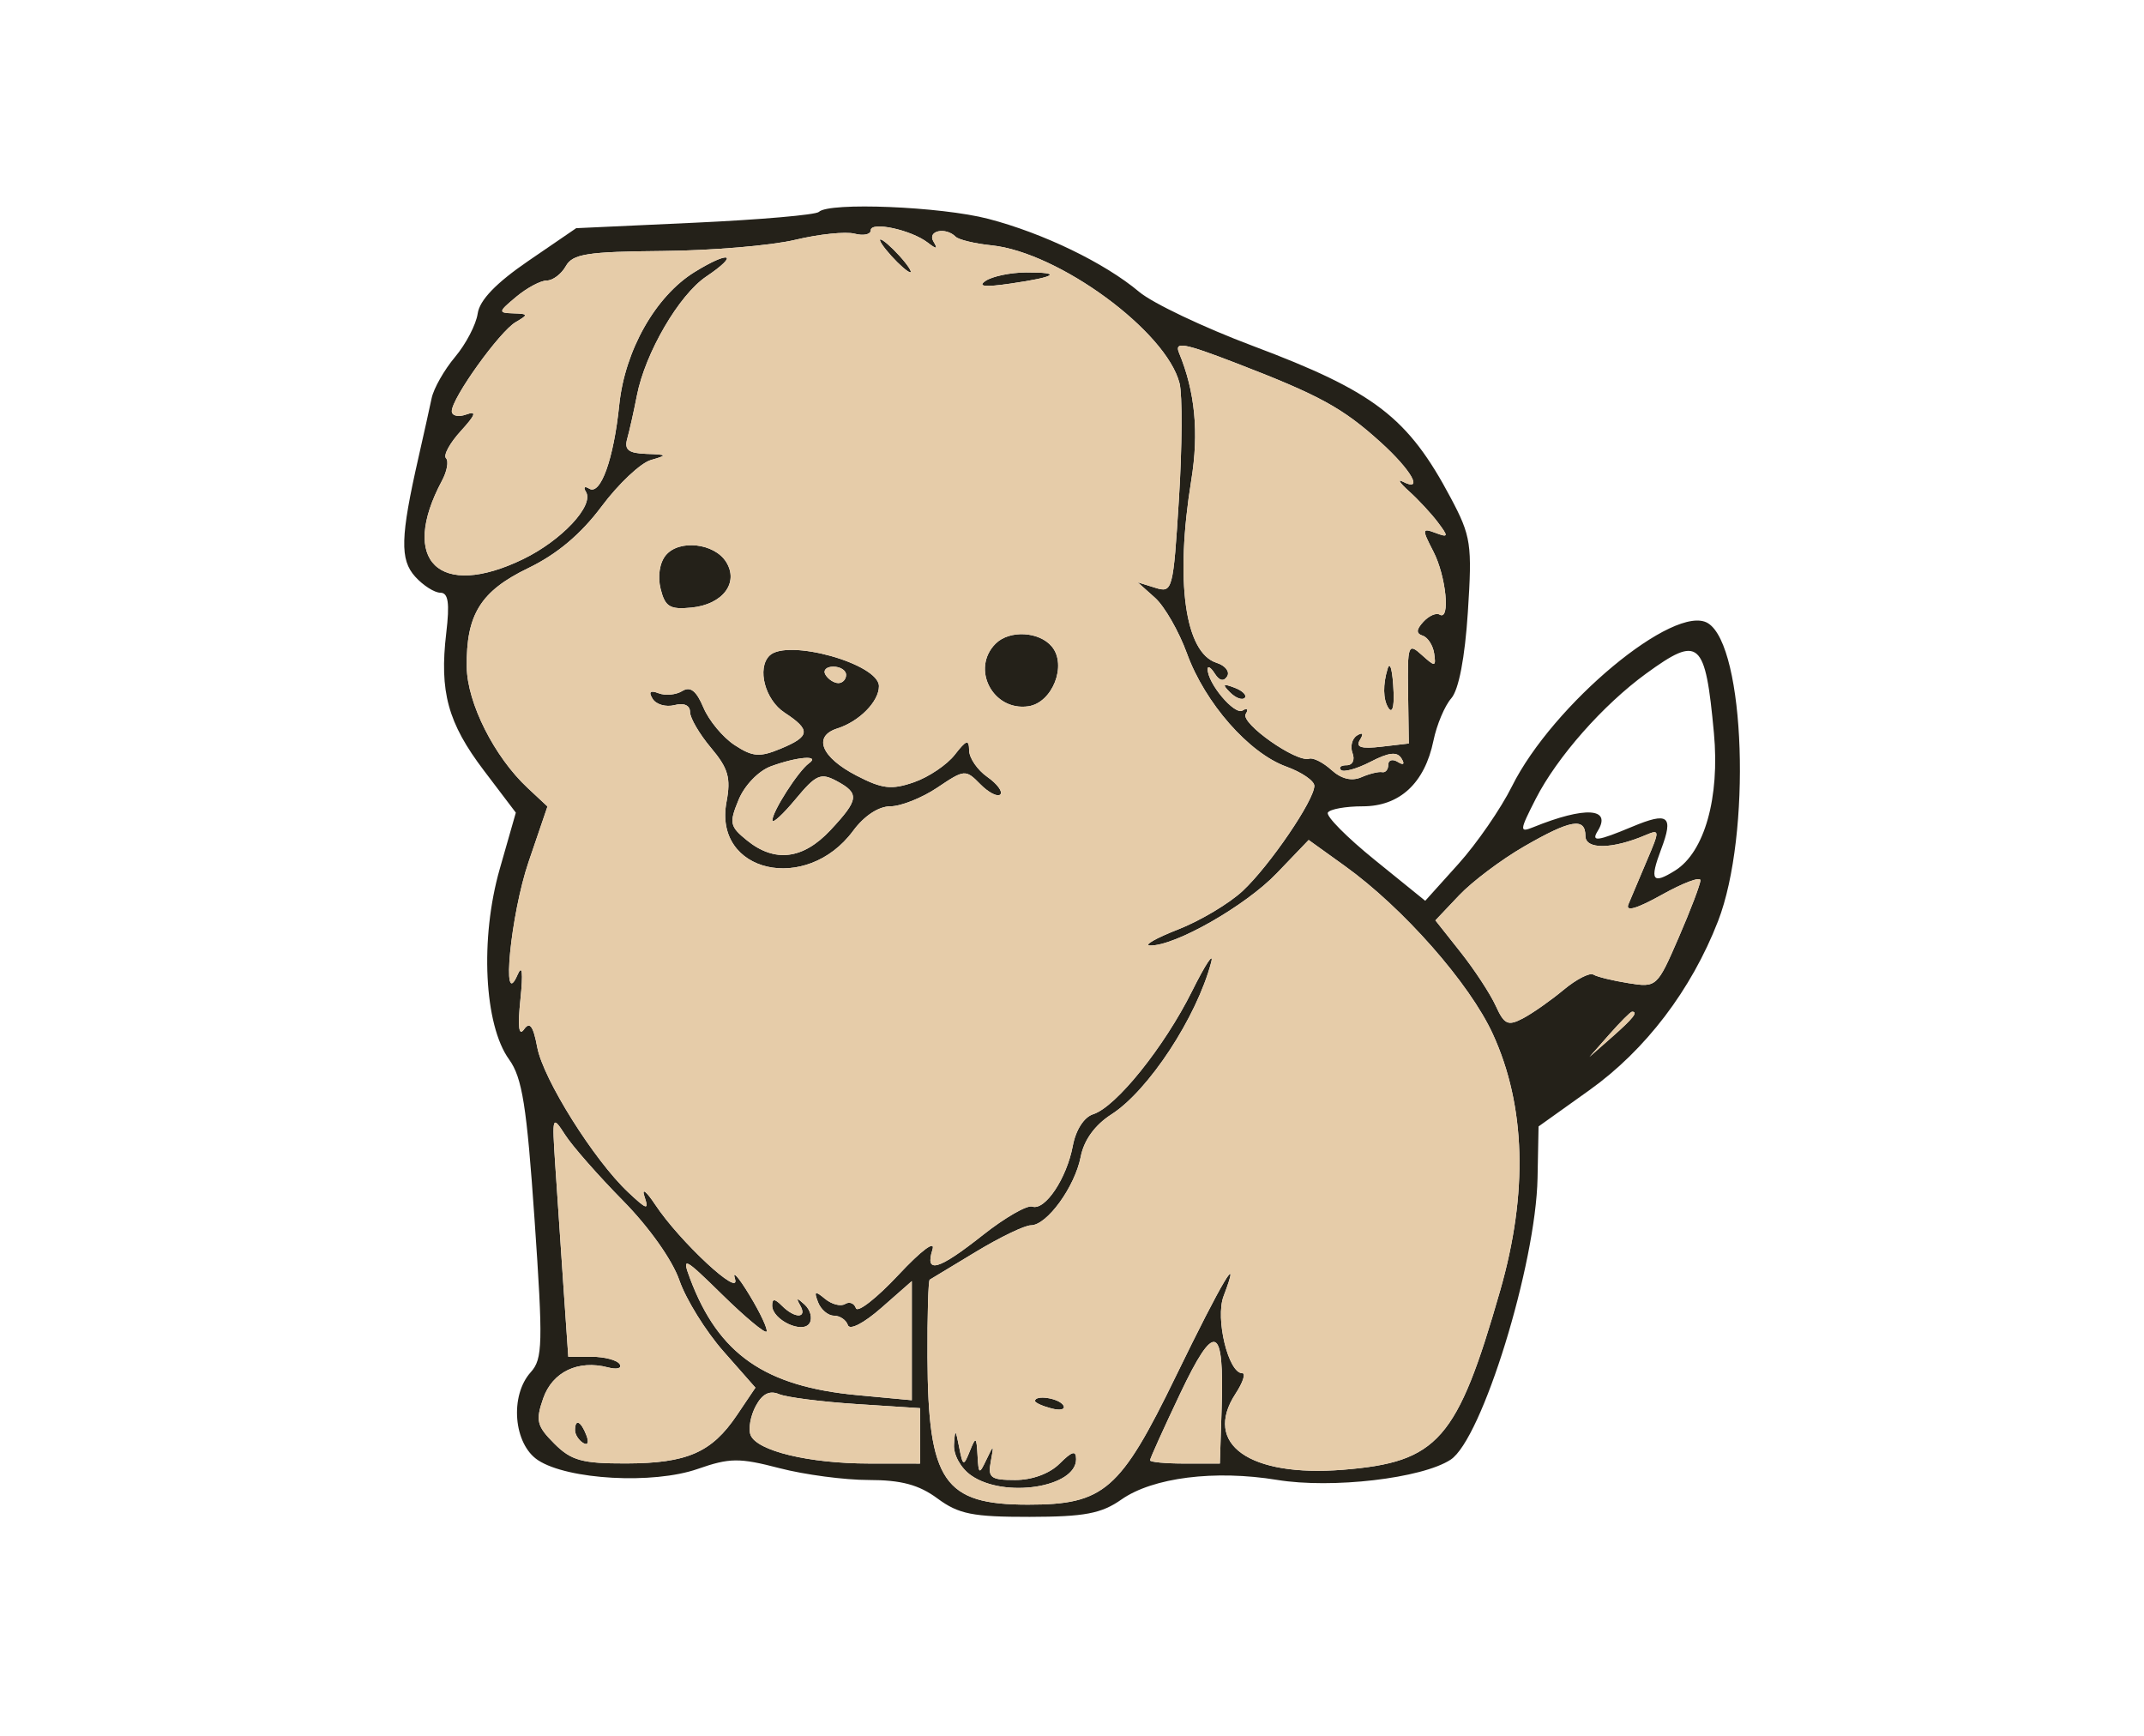 <svg xmlns="http://www.w3.org/2000/svg" width="53.87" height="43.61" viewBox="0 0 261 193" version="1.1"><path d="M 99.684 16.649 C 99.328 17.006, 92.535 17.597, 84.589 17.963 L 70.143 18.629 64.321 22.611 C 60.393 25.299, 58.387 27.382, 58.151 29.020 C 57.959 30.354, 56.722 32.730, 55.401 34.300 C 54.080 35.870, 52.795 38.132, 52.545 39.327 C 52.295 40.522, 51.578 43.750, 50.953 46.500 C 48.741 56.221, 48.664 58.971, 50.545 61.050 C 51.516 62.122, 52.894 63, 53.608 63 C 54.574 63, 54.757 64.253, 54.324 67.909 C 53.479 75.049, 54.521 78.860, 58.901 84.635 L 62.795 89.770 60.833 96.635 C 58.416 105.089, 58.932 115.602, 61.971 119.807 C 63.574 122.026, 64.120 125.457, 65.074 139.293 C 66.114 154.386, 66.068 156.268, 64.616 157.872 C 62.028 160.732, 62.515 166.636, 65.500 168.592 C 69.134 170.973, 79.517 171.543, 84.922 169.658 C 88.831 168.294, 89.988 168.283, 94.882 169.558 C 97.928 170.351, 102.819 171, 105.751 171 C 109.710 171, 111.864 171.579, 114.126 173.250 C 116.704 175.155, 118.425 175.498, 125.348 175.487 C 132.020 175.477, 134.075 175.089, 136.512 173.378 C 140.337 170.695, 147.877 169.745, 155.472 170.989 C 162.147 172.083, 173.094 170.808, 176.585 168.530 C 180.410 166.035, 186.969 144.789, 187.174 134.232 L 187.296 127.965 193.477 123.554 C 200.318 118.672, 205.897 111.345, 209.146 102.977 C 213.227 92.463, 212.458 69.546, 207.929 66.717 C 203.910 64.207, 189.022 76.590, 184.051 86.579 C 182.704 89.285, 179.779 93.525, 177.551 96 L 173.500 100.500 167.339 95.511 C 163.950 92.767, 161.389 90.180, 161.648 89.761 C 161.906 89.342, 163.813 89, 165.885 89 C 170.399 89, 173.439 86.178, 174.503 81 C 174.899 79.075, 175.874 76.761, 176.669 75.857 C 177.581 74.821, 178.328 70.936, 178.691 65.343 C 179.225 57.092, 179.080 56.122, 176.621 51.485 C 171.405 41.650, 167.344 38.530, 152.495 32.952 C 146.525 30.710, 140.307 27.753, 138.678 26.382 C 134.492 22.860, 127.003 19.236, 120.307 17.492 C 114.556 15.994, 100.898 15.436, 99.684 16.649 M 106 18.887 C 106 19.396, 105.115 19.581, 104.034 19.299 C 102.952 19.016, 99.697 19.353, 96.800 20.048 C 93.903 20.743, 86.656 21.354, 80.697 21.406 C 71.478 21.486, 69.715 21.761, 68.881 23.250 C 68.342 24.212, 67.298 25, 66.561 25 C 65.824 25, 64.159 25.885, 62.861 26.967 C 60.635 28.821, 60.614 28.937, 62.500 28.997 C 64.323 29.055, 64.347 29.150, 62.773 30.067 C 60.818 31.207, 55 39.314, 55 40.899 C 55 41.470, 55.788 41.654, 56.750 41.308 C 58.077 40.832, 57.914 41.323, 56.079 43.336 C 54.748 44.797, 53.945 46.278, 54.294 46.628 C 54.644 46.977, 54.425 48.206, 53.808 49.358 C 48.578 59.131, 53.463 63.859, 63.680 58.913 C 68.370 56.642, 72.354 52.381, 71.332 50.728 C 70.979 50.158, 71.158 49.980, 71.729 50.333 C 73.112 51.187, 74.709 46.736, 75.383 40.148 C 76.062 33.509, 79.803 26.903, 84.544 23.973 C 88.863 21.303, 90.072 21.763, 85.974 24.517 C 82.661 26.744, 78.544 33.806, 77.533 39 C 77.158 40.925, 76.629 43.288, 76.358 44.250 C 75.976 45.605, 76.501 46.022, 78.683 46.100 C 81.252 46.191, 81.300 46.257, 79.234 46.850 C 77.987 47.207, 75.287 49.750, 73.234 52.500 C 70.719 55.867, 67.807 58.316, 64.316 60 C 58.508 62.801, 56.732 65.656, 56.820 72.048 C 56.881 76.434, 60.173 82.972, 64.228 86.758 L 66.647 89.017 64.349 95.758 C 62.163 102.172, 60.994 114.146, 63.007 109.500 C 63.576 108.188, 63.695 109.220, 63.354 112.500 C 63.010 115.815, 63.156 117.046, 63.788 116.151 C 64.491 115.155, 64.914 115.726, 65.403 118.337 C 66.132 122.218, 72.318 132.077, 76.473 135.976 C 78.772 138.135, 79.026 138.199, 78.449 136.476 C 78.085 135.389, 78.681 135.850, 79.774 137.500 C 82.741 141.979, 90.270 148.969, 89.468 146.500 C 89.111 145.400, 89.910 146.300, 91.245 148.500 C 92.579 150.700, 93.509 152.698, 93.312 152.940 C 93.115 153.182, 90.688 151.157, 87.918 148.440 C 83.277 143.886, 82.971 143.734, 84.007 146.489 C 87.471 155.694, 93.106 159.618, 104.368 160.670 L 111 161.289 111 154.041 L 111 146.793 107.299 150.043 C 105.148 151.931, 103.437 152.812, 103.215 152.146 C 103.005 151.516, 102.244 151, 101.524 151 C 100.803 151, 99.931 150.261, 99.584 149.359 C 99.065 148.005, 99.214 147.933, 100.433 148.945 C 101.247 149.620, 102.344 149.906, 102.871 149.580 C 103.398 149.254, 103.993 149.480, 104.194 150.083 C 104.395 150.685, 106.720 148.868, 109.361 146.045 C 112.189 143.022, 113.896 141.752, 113.514 142.956 C 112.562 145.955, 114.222 145.473, 119.667 141.169 C 122.333 139.062, 125.031 137.510, 125.664 137.721 C 127.222 138.241, 129.854 134.294, 130.600 130.319 C 130.963 128.384, 131.966 126.828, 133.077 126.476 C 135.863 125.591, 141.729 118.292, 145.112 111.500 C 146.756 108.200, 147.803 106.625, 147.439 108 C 145.671 114.682, 139.816 123.600, 135.295 126.500 C 133.288 127.788, 131.958 129.621, 131.562 131.649 C 130.843 135.330, 127.450 140, 125.494 140 C 124.745 140, 121.740 141.446, 118.816 143.214 C 115.892 144.982, 113.356 146.513, 113.181 146.617 C 113.005 146.720, 112.882 150.970, 112.906 156.061 C 112.977 171.195, 114.891 174, 125.146 174 C 134.409 174, 136.372 172.293, 143.150 158.352 C 148.800 146.731, 151.207 142.696, 148.954 148.621 C 147.921 151.337, 149.534 158, 151.224 158 C 151.676 158, 151.311 159.122, 150.413 160.493 C 146.394 166.626, 152.102 170.667, 163.493 169.753 C 175.070 168.823, 177.394 166.173, 182.623 147.945 C 186.035 136.051, 185.732 125.449, 181.731 116.719 C 178.896 110.531, 170.814 101.360, 163.685 96.240 L 159.310 93.098 155.405 97.169 C 151.605 101.129, 143.023 106.018, 140 105.943 C 139.175 105.923, 140.708 105.044, 143.406 103.991 C 146.105 102.937, 149.653 100.820, 151.291 99.287 C 154.566 96.222, 160 88.247, 160 86.505 C 160 85.898, 158.464 84.846, 156.586 84.167 C 152.037 82.522, 146.695 76.440, 144.498 70.404 C 143.516 67.707, 141.765 64.653, 140.607 63.617 L 138.500 61.734 140.649 62.402 C 142.736 63.051, 142.819 62.736, 143.517 51.572 C 143.912 45.248, 143.946 38.920, 143.592 37.511 C 142.007 31.194, 128.870 21.556, 120.704 20.718 C 118.670 20.509, 116.704 20.037, 116.336 19.669 C 115.116 18.449, 112.844 18.938, 113.633 20.250 C 114.205 21.203, 114.041 21.235, 112.942 20.388 C 110.927 18.834, 106 17.769, 106 18.887 M 108.500 22 C 109.495 23.100, 110.535 24, 110.810 24 C 111.085 24, 110.495 23.100, 109.500 22 C 108.505 20.900, 107.465 20, 107.190 20 C 106.915 20, 107.505 20.900, 108.500 22 M 120 25.030 C 118.952 25.728, 119.855 25.832, 123 25.375 C 128.601 24.562, 129.400 23.995, 124.917 24.015 C 123.037 24.024, 120.825 24.480, 120 25.030 M 143.530 33.804 C 145.484 38.526, 145.963 43.498, 145.022 49.294 C 143.030 61.572, 144.238 70.306, 148.098 71.531 C 149.160 71.868, 149.741 72.610, 149.390 73.179 C 148.979 73.843, 148.443 73.728, 147.890 72.857 C 147.417 72.111, 147.024 71.853, 147.015 72.285 C 146.982 74.013, 150.286 77.942, 151.264 77.337 C 151.843 76.979, 152.014 77.168, 151.648 77.760 C 150.962 78.870, 157.829 83.707, 159.375 83.202 C 159.856 83.045, 161.077 83.665, 162.088 84.580 C 163.285 85.663, 164.549 85.970, 165.713 85.463 C 166.696 85.034, 167.838 84.754, 168.250 84.841 C 168.662 84.929, 169 84.523, 169 83.941 C 169 83.359, 169.520 83.203, 170.155 83.595 C 170.868 84.037, 171.038 83.870, 170.598 83.158 C 170.078 82.317, 169.069 82.430, 166.850 83.577 C 165.180 84.441, 163.556 84.889, 163.240 84.574 C 162.925 84.258, 163.240 84, 163.940 84 C 164.649 84, 164.964 83.349, 164.651 82.532 C 164.341 81.725, 164.587 80.755, 165.198 80.378 C 165.893 79.948, 166.026 80.149, 165.554 80.913 C 165.002 81.806, 165.698 82.029, 168.150 81.743 L 171.500 81.353 171.413 75.169 C 171.330 69.325, 171.422 69.072, 173.087 70.579 C 174.707 72.045, 174.827 72.030, 174.587 70.391 C 174.443 69.410, 173.815 68.438, 173.192 68.231 C 172.370 67.957, 172.394 67.490, 173.279 66.531 C 173.951 65.805, 174.838 65.414, 175.250 65.664 C 176.587 66.473, 176.043 60.984, 174.488 57.977 C 173.082 55.259, 173.100 55.100, 174.738 55.714 C 176.329 56.310, 176.359 56.187, 175.043 54.437 C 174.242 53.372, 172.667 51.673, 171.543 50.663 C 170.419 49.653, 170.063 49.117, 170.750 49.472 C 173.373 50.827, 171.835 48.084, 168.060 44.673 C 163.430 40.490, 160.653 38.973, 150.423 35.033 C 144.095 32.596, 142.945 32.391, 143.530 33.804 M 81.053 58.436 C 80.294 59.350, 80.039 61.018, 80.423 62.548 C 80.968 64.722, 81.553 65.073, 84.183 64.811 C 87.986 64.431, 89.985 61.791, 88.394 59.250 C 86.960 56.960, 82.672 56.485, 81.053 58.436 M 121.200 69.200 C 118.155 72.245, 120.864 77.443, 125.175 76.827 C 128.112 76.407, 129.926 71.821, 128.050 69.560 C 126.512 67.707, 122.884 67.516, 121.200 69.200 M 93.667 70.667 C 92.121 72.213, 93.134 76.042, 95.500 77.592 C 98.738 79.714, 98.651 80.488, 95.006 81.998 C 92.468 83.049, 91.617 82.979, 89.426 81.543 C 88.004 80.612, 86.298 78.559, 85.635 76.983 C 84.772 74.931, 84.039 74.358, 83.055 74.966 C 82.300 75.433, 81.004 75.555, 80.177 75.238 C 79.149 74.843, 78.918 75.059, 79.449 75.917 C 79.876 76.609, 81.075 76.952, 82.113 76.681 C 83.264 76.380, 84 76.706, 84 77.517 C 84 78.248, 85.149 80.212, 86.553 81.881 C 88.658 84.382, 88.989 85.540, 88.440 88.469 C 86.823 97.088, 98.170 99.672, 103.857 91.980 C 105.205 90.156, 106.964 89, 108.390 89 C 109.672 89, 112.246 87.974, 114.110 86.721 C 117.415 84.499, 117.546 84.489, 119.333 86.304 C 120.342 87.329, 121.440 87.894, 121.773 87.560 C 122.106 87.227, 121.394 86.264, 120.190 85.420 C 118.985 84.577, 117.990 83.125, 117.978 82.193 C 117.959 80.801, 117.649 80.895, 116.228 82.723 C 115.277 83.946, 113.037 85.453, 111.250 86.071 C 108.524 87.014, 107.394 86.882, 104.250 85.251 C 99.957 83.025, 98.928 80.475, 101.937 79.520 C 104.609 78.672, 107 76.243, 107 74.378 C 107 71.650, 95.800 68.533, 93.667 70.667 M 200.400 72.836 C 195.142 76.660, 189.546 83.010, 186.950 88.098 C 184.970 91.979, 184.949 92.231, 186.657 91.539 C 192.960 88.984, 196.244 89.177, 194.500 92 C 193.661 93.357, 194.437 93.262, 198.686 91.487 C 203.103 89.641, 203.760 90.149, 202.222 94.222 C 200.789 98.019, 201.139 98.555, 203.915 96.821 C 207.499 94.583, 209.374 87.938, 208.643 80.068 C 207.593 68.772, 206.866 68.134, 200.400 72.836 M 100.500 73 C 100.840 73.550, 101.541 74, 102.059 74 C 102.577 74, 103 73.550, 103 73 C 103 72.450, 102.298 72, 101.441 72 C 100.584 72, 100.160 72.450, 100.500 73 M 168.923 72.250 C 168.337 74.167, 168.364 75.972, 168.997 76.995 C 169.462 77.748, 169.725 76.996, 169.649 75.129 C 169.541 72.486, 169.230 71.250, 168.923 72.250 M 149.733 75.124 C 150.412 75.808, 151.219 76.115, 151.526 75.807 C 151.834 75.499, 151.279 74.940, 150.293 74.564 C 148.868 74.022, 148.753 74.136, 149.733 75.124 M 93.851 84.129 C 92.349 84.679, 90.646 86.440, 89.920 88.194 C 88.748 91.022, 88.836 91.448, 90.930 93.144 C 94.320 95.890, 97.762 95.467, 101.099 91.894 C 104.573 88.175, 104.665 87.426, 101.828 85.908 C 99.915 84.884, 99.322 85.148, 96.855 88.123 C 95.314 89.980, 94.042 91.147, 94.027 90.715 C 93.991 89.675, 97.179 84.698, 98.477 83.765 C 99.922 82.728, 97.061 82.952, 93.851 84.129 M 185.500 93.909 C 182.750 95.499, 179.204 98.168, 177.619 99.841 L 174.739 102.882 177.806 106.755 C 179.493 108.885, 181.416 111.818, 182.079 113.273 C 183.122 115.562, 183.568 115.769, 185.392 114.811 C 186.551 114.201, 188.776 112.642, 190.335 111.345 C 191.894 110.048, 193.529 109.209, 193.968 109.480 C 194.407 109.752, 196.328 110.222, 198.236 110.525 C 201.670 111.071, 201.733 111.013, 204.353 104.972 C 205.809 101.615, 207 98.480, 207 98.004 C 207 97.529, 204.895 98.317, 202.322 99.755 C 199.259 101.467, 197.847 101.874, 198.231 100.935 C 198.554 100.146, 199.565 97.752, 200.478 95.616 C 202.066 91.902, 202.059 91.767, 200.319 92.508 C 196.271 94.232, 193 94.279, 193 92.613 C 193 90.306, 191.194 90.618, 185.500 93.909 M 195.924 116.750 L 193.500 119.500 196.250 117.076 C 198.820 114.810, 199.459 114, 198.674 114 C 198.495 114, 197.258 115.237, 195.924 116.750 M 67.584 132.500 C 67.800 135.800, 68.248 142.438, 68.578 147.250 L 69.180 156 72.031 156 C 73.599 156, 75.134 156.408, 75.442 156.907 C 75.751 157.405, 75.109 157.580, 74.017 157.294 C 70.380 156.343, 67.252 157.838, 66.127 161.066 C 65.183 163.774, 65.346 164.437, 67.481 166.572 C 69.542 168.633, 70.862 168.998, 76.205 168.985 C 83.638 168.968, 86.636 167.664, 89.700 163.117 L 91.961 159.762 88.056 155.326 C 85.908 152.886, 83.499 149.002, 82.704 146.695 C 81.856 144.235, 79.015 140.225, 75.837 137 C 72.856 133.975, 69.691 130.375, 68.804 129 C 67.236 126.571, 67.202 126.671, 67.584 132.500 M 94 149.765 C 94 151.510, 97.717 153.266, 98.552 151.916 C 98.923 151.316, 98.659 150.302, 97.966 149.663 C 97.001 148.772, 96.871 148.792, 97.412 149.750 C 98.312 151.343, 96.778 151.378, 95.200 149.800 C 94.307 148.907, 94 148.898, 94 149.765 M 143.657 160.508 C 141.645 164.743, 140 168.386, 140 168.604 C 140 168.822, 141.912 168.999, 144.250 168.997 L 148.500 168.994 148.714 162.345 C 149.047 152.029, 147.884 151.606, 143.657 160.508 M 92 162.001 C 91.365 163.186, 91.081 164.768, 91.368 165.516 C 92.111 167.452, 98.462 168.988, 105.750 168.994 L 112 169 112 165.628 L 112 162.257 104.250 161.755 C 99.987 161.478, 95.747 160.935, 94.827 160.548 C 93.676 160.065, 92.793 160.518, 92 162.001 M 126 161.383 C 126 161.594, 126.901 162.002, 128.001 162.290 C 129.102 162.578, 129.751 162.405, 129.442 161.907 C 128.904 161.036, 126 160.594, 126 161.383 M 70 164.941 C 70 165.459, 70.445 166.157, 70.989 166.493 C 71.555 166.843, 71.723 166.442, 71.382 165.552 C 70.717 163.820, 70 163.503, 70 164.941 M 116.136 166.693 C 116.059 167.940, 116.959 169.558, 118.223 170.443 C 122.249 173.263, 131 171.908, 131 168.465 C 131 167.357, 130.513 167.487, 129 169 C 127.783 170.217, 125.667 171, 123.594 171 C 120.601 171, 120.239 170.727, 120.614 168.750 C 121.012 166.653, 120.976 166.636, 120.091 168.500 C 119.203 170.368, 119.131 170.335, 119 168 C 118.872 165.717, 118.790 165.674, 118.054 167.500 C 117.303 169.367, 117.217 169.333, 116.761 167 C 116.324 164.766, 116.258 164.734, 116.136 166.693" stroke="none" fill="#242119" fill-rule="evenodd"/><path d="M 106 18.887 C 106 19.396, 105.115 19.581, 104.034 19.299 C 102.952 19.016, 99.697 19.353, 96.800 20.048 C 93.903 20.743, 86.656 21.354, 80.697 21.406 C 71.478 21.486, 69.715 21.761, 68.881 23.250 C 68.342 24.212, 67.298 25, 66.561 25 C 65.824 25, 64.159 25.885, 62.861 26.967 C 60.635 28.821, 60.614 28.937, 62.500 28.997 C 64.323 29.055, 64.347 29.150, 62.773 30.067 C 60.818 31.207, 55 39.314, 55 40.899 C 55 41.470, 55.788 41.654, 56.750 41.308 C 58.077 40.832, 57.914 41.323, 56.079 43.336 C 54.748 44.797, 53.945 46.278, 54.294 46.628 C 54.644 46.977, 54.425 48.206, 53.808 49.358 C 48.578 59.131, 53.463 63.859, 63.680 58.913 C 68.370 56.642, 72.354 52.381, 71.332 50.728 C 70.979 50.158, 71.158 49.980, 71.729 50.333 C 73.112 51.187, 74.709 46.736, 75.383 40.148 C 76.062 33.509, 79.803 26.903, 84.544 23.973 C 88.863 21.303, 90.072 21.763, 85.974 24.517 C 82.661 26.744, 78.544 33.806, 77.533 39 C 77.158 40.925, 76.629 43.288, 76.358 44.250 C 75.976 45.605, 76.501 46.022, 78.683 46.100 C 81.252 46.191, 81.300 46.257, 79.234 46.850 C 77.987 47.207, 75.287 49.750, 73.234 52.500 C 70.719 55.867, 67.807 58.316, 64.316 60 C 58.508 62.801, 56.732 65.656, 56.820 72.048 C 56.881 76.434, 60.173 82.972, 64.228 86.758 L 66.647 89.017 64.349 95.758 C 62.163 102.172, 60.994 114.146, 63.007 109.500 C 63.576 108.188, 63.695 109.220, 63.354 112.500 C 63.010 115.815, 63.156 117.046, 63.788 116.151 C 64.491 115.155, 64.914 115.726, 65.403 118.337 C 66.132 122.218, 72.318 132.077, 76.473 135.976 C 78.772 138.135, 79.026 138.199, 78.449 136.476 C 78.085 135.389, 78.681 135.850, 79.774 137.500 C 82.741 141.979, 90.270 148.969, 89.468 146.500 C 89.111 145.400, 89.910 146.300, 91.245 148.500 C 92.579 150.700, 93.509 152.698, 93.312 152.940 C 93.115 153.182, 90.688 151.157, 87.918 148.440 C 83.277 143.886, 82.971 143.734, 84.007 146.489 C 87.471 155.694, 93.106 159.618, 104.368 160.670 L 111 161.289 111 154.041 L 111 146.793 107.299 150.043 C 105.148 151.931, 103.437 152.812, 103.215 152.146 C 103.005 151.516, 102.244 151, 101.524 151 C 100.803 151, 99.931 150.261, 99.584 149.359 C 99.065 148.005, 99.214 147.933, 100.433 148.945 C 101.247 149.620, 102.344 149.906, 102.871 149.580 C 103.398 149.254, 103.993 149.480, 104.194 150.083 C 104.395 150.685, 106.720 148.868, 109.361 146.045 C 112.189 143.022, 113.896 141.752, 113.514 142.956 C 112.562 145.955, 114.222 145.473, 119.667 141.169 C 122.333 139.062, 125.031 137.510, 125.664 137.721 C 127.222 138.241, 129.854 134.294, 130.600 130.319 C 130.963 128.384, 131.966 126.828, 133.077 126.476 C 135.863 125.591, 141.729 118.292, 145.112 111.500 C 146.756 108.200, 147.803 106.625, 147.439 108 C 145.671 114.682, 139.816 123.600, 135.295 126.500 C 133.288 127.788, 131.958 129.621, 131.562 131.649 C 130.843 135.330, 127.450 140, 125.494 140 C 124.745 140, 121.740 141.446, 118.816 143.214 C 115.892 144.982, 113.356 146.513, 113.181 146.617 C 113.005 146.720, 112.882 150.970, 112.906 156.061 C 112.977 171.195, 114.891 174, 125.146 174 C 134.409 174, 136.372 172.293, 143.150 158.352 C 148.800 146.731, 151.207 142.696, 148.954 148.621 C 147.921 151.337, 149.534 158, 151.224 158 C 151.676 158, 151.311 159.122, 150.413 160.493 C 146.394 166.626, 152.102 170.667, 163.493 169.753 C 175.070 168.823, 177.394 166.173, 182.623 147.945 C 186.035 136.051, 185.732 125.449, 181.731 116.719 C 178.896 110.531, 170.814 101.360, 163.685 96.240 L 159.310 93.098 155.405 97.169 C 151.605 101.129, 143.023 106.018, 140 105.943 C 139.175 105.923, 140.708 105.044, 143.406 103.991 C 146.105 102.937, 149.653 100.820, 151.291 99.287 C 154.566 96.222, 160 88.247, 160 86.505 C 160 85.898, 158.464 84.846, 156.586 84.167 C 152.037 82.522, 146.695 76.440, 144.498 70.404 C 143.516 67.707, 141.765 64.653, 140.607 63.617 L 138.500 61.734 140.649 62.402 C 142.736 63.051, 142.819 62.736, 143.517 51.572 C 143.912 45.248, 143.946 38.920, 143.592 37.511 C 142.007 31.194, 128.870 21.556, 120.704 20.718 C 118.670 20.509, 116.704 20.037, 116.336 19.669 C 115.116 18.449, 112.844 18.938, 113.633 20.250 C 114.205 21.203, 114.041 21.235, 112.942 20.388 C 110.927 18.834, 106 17.769, 106 18.887 M 108.500 22 C 109.495 23.100, 110.535 24, 110.810 24 C 111.085 24, 110.495 23.100, 109.500 22 C 108.505 20.900, 107.465 20, 107.190 20 C 106.915 20, 107.505 20.900, 108.500 22 M 120 25.030 C 118.952 25.728, 119.855 25.832, 123 25.375 C 128.601 24.562, 129.400 23.995, 124.917 24.015 C 123.037 24.024, 120.825 24.480, 120 25.030 M 143.530 33.804 C 145.484 38.526, 145.963 43.498, 145.022 49.294 C 143.030 61.572, 144.238 70.306, 148.098 71.531 C 149.160 71.868, 149.741 72.610, 149.390 73.179 C 148.979 73.843, 148.443 73.728, 147.890 72.857 C 147.417 72.111, 147.024 71.853, 147.015 72.285 C 146.982 74.013, 150.286 77.942, 151.264 77.337 C 151.843 76.979, 152.014 77.168, 151.648 77.760 C 150.962 78.870, 157.829 83.707, 159.375 83.202 C 159.856 83.045, 161.077 83.665, 162.088 84.580 C 163.285 85.663, 164.549 85.970, 165.713 85.463 C 166.696 85.034, 167.838 84.754, 168.250 84.841 C 168.662 84.929, 169 84.523, 169 83.941 C 169 83.359, 169.520 83.203, 170.155 83.595 C 170.868 84.037, 171.038 83.870, 170.598 83.158 C 170.078 82.317, 169.069 82.430, 166.850 83.577 C 165.180 84.441, 163.556 84.889, 163.240 84.574 C 162.925 84.258, 163.240 84, 163.940 84 C 164.649 84, 164.964 83.349, 164.651 82.532 C 164.341 81.725, 164.587 80.755, 165.198 80.378 C 165.893 79.948, 166.026 80.149, 165.554 80.913 C 165.002 81.806, 165.698 82.029, 168.150 81.743 L 171.500 81.353 171.413 75.169 C 171.330 69.325, 171.422 69.072, 173.087 70.579 C 174.707 72.045, 174.827 72.030, 174.587 70.391 C 174.443 69.410, 173.815 68.438, 173.192 68.231 C 172.370 67.957, 172.394 67.490, 173.279 66.531 C 173.951 65.805, 174.838 65.414, 175.250 65.664 C 176.587 66.473, 176.043 60.984, 174.488 57.977 C 173.082 55.259, 173.100 55.100, 174.738 55.714 C 176.329 56.310, 176.359 56.187, 175.043 54.437 C 174.242 53.372, 172.667 51.673, 171.543 50.663 C 170.419 49.653, 170.063 49.117, 170.750 49.472 C 173.373 50.827, 171.835 48.084, 168.060 44.673 C 163.430 40.490, 160.653 38.973, 150.423 35.033 C 144.095 32.596, 142.945 32.391, 143.530 33.804 M 81.053 58.436 C 80.294 59.350, 80.039 61.018, 80.423 62.548 C 80.968 64.722, 81.553 65.073, 84.183 64.811 C 87.986 64.431, 89.985 61.791, 88.394 59.250 C 86.960 56.960, 82.672 56.485, 81.053 58.436 M 121.200 69.200 C 118.155 72.245, 120.864 77.443, 125.175 76.827 C 128.112 76.407, 129.926 71.821, 128.050 69.560 C 126.512 67.707, 122.884 67.516, 121.200 69.200 M 93.667 70.667 C 92.121 72.213, 93.134 76.042, 95.500 77.592 C 98.738 79.714, 98.651 80.488, 95.006 81.998 C 92.468 83.049, 91.617 82.979, 89.426 81.543 C 88.004 80.612, 86.298 78.559, 85.635 76.983 C 84.772 74.931, 84.039 74.358, 83.055 74.966 C 82.300 75.433, 81.004 75.555, 80.177 75.238 C 79.149 74.843, 78.918 75.059, 79.449 75.917 C 79.876 76.609, 81.075 76.952, 82.113 76.681 C 83.264 76.380, 84 76.706, 84 77.517 C 84 78.248, 85.149 80.212, 86.553 81.881 C 88.658 84.382, 88.989 85.540, 88.440 88.469 C 86.823 97.088, 98.170 99.672, 103.857 91.980 C 105.205 90.156, 106.964 89, 108.390 89 C 109.672 89, 112.246 87.974, 114.110 86.721 C 117.415 84.499, 117.546 84.489, 119.333 86.304 C 120.342 87.329, 121.440 87.894, 121.773 87.560 C 122.106 87.227, 121.394 86.264, 120.190 85.420 C 118.985 84.577, 117.990 83.125, 117.978 82.193 C 117.959 80.801, 117.649 80.895, 116.228 82.723 C 115.277 83.946, 113.037 85.453, 111.250 86.071 C 108.524 87.014, 107.394 86.882, 104.250 85.251 C 99.957 83.025, 98.928 80.475, 101.937 79.520 C 104.609 78.672, 107 76.243, 107 74.378 C 107 71.650, 95.800 68.533, 93.667 70.667 M 100.500 73 C 100.840 73.550, 101.541 74, 102.059 74 C 102.577 74, 103 73.550, 103 73 C 103 72.450, 102.298 72, 101.441 72 C 100.584 72, 100.160 72.450, 100.500 73 M 168.923 72.250 C 168.337 74.167, 168.364 75.972, 168.997 76.995 C 169.462 77.748, 169.725 76.996, 169.649 75.129 C 169.541 72.486, 169.230 71.250, 168.923 72.250 M 149.733 75.124 C 150.412 75.808, 151.219 76.115, 151.526 75.807 C 151.834 75.499, 151.279 74.940, 150.293 74.564 C 148.868 74.022, 148.753 74.136, 149.733 75.124 M 93.851 84.129 C 92.349 84.679, 90.646 86.440, 89.920 88.194 C 88.748 91.022, 88.836 91.448, 90.930 93.144 C 94.320 95.890, 97.762 95.467, 101.099 91.894 C 104.573 88.175, 104.665 87.426, 101.828 85.908 C 99.915 84.884, 99.322 85.148, 96.855 88.123 C 95.314 89.980, 94.042 91.147, 94.027 90.715 C 93.991 89.675, 97.179 84.698, 98.477 83.765 C 99.922 82.728, 97.061 82.952, 93.851 84.129 M 185.500 93.909 C 182.750 95.499, 179.204 98.168, 177.619 99.841 L 174.739 102.882 177.806 106.755 C 179.493 108.885, 181.416 111.818, 182.079 113.273 C 183.122 115.562, 183.568 115.769, 185.392 114.811 C 186.551 114.201, 188.776 112.642, 190.335 111.345 C 191.894 110.048, 193.529 109.209, 193.968 109.480 C 194.407 109.752, 196.328 110.222, 198.236 110.525 C 201.670 111.071, 201.733 111.013, 204.353 104.972 C 205.809 101.615, 207 98.480, 207 98.004 C 207 97.529, 204.895 98.317, 202.322 99.755 C 199.259 101.467, 197.847 101.874, 198.231 100.935 C 198.554 100.146, 199.565 97.752, 200.478 95.616 C 202.066 91.902, 202.059 91.767, 200.319 92.508 C 196.271 94.232, 193 94.279, 193 92.613 C 193 90.306, 191.194 90.618, 185.500 93.909 M 195.924 116.750 L 193.500 119.500 196.250 117.076 C 198.820 114.810, 199.459 114, 198.674 114 C 198.495 114, 197.258 115.237, 195.924 116.750 M 67.584 132.500 C 67.800 135.800, 68.248 142.438, 68.578 147.250 L 69.180 156 72.031 156 C 73.599 156, 75.134 156.408, 75.442 156.907 C 75.751 157.405, 75.109 157.580, 74.017 157.294 C 70.380 156.343, 67.252 157.838, 66.127 161.066 C 65.183 163.774, 65.346 164.437, 67.481 166.572 C 69.542 168.633, 70.862 168.998, 76.205 168.985 C 83.638 168.968, 86.636 167.664, 89.700 163.117 L 91.961 159.762 88.056 155.326 C 85.908 152.886, 83.499 149.002, 82.704 146.695 C 81.856 144.235, 79.015 140.225, 75.837 137 C 72.856 133.975, 69.691 130.375, 68.804 129 C 67.236 126.571, 67.202 126.671, 67.584 132.500 M 94 149.765 C 94 151.510, 97.717 153.266, 98.552 151.916 C 98.923 151.316, 98.659 150.302, 97.966 149.663 C 97.001 148.772, 96.871 148.792, 97.412 149.750 C 98.312 151.343, 96.778 151.378, 95.200 149.800 C 94.307 148.907, 94 148.898, 94 149.765 M 143.657 160.508 C 141.645 164.743, 140 168.386, 140 168.604 C 140 168.822, 141.912 168.999, 144.250 168.997 L 148.500 168.994 148.714 162.345 C 149.047 152.029, 147.884 151.606, 143.657 160.508 M 92 162.001 C 91.365 163.186, 91.081 164.768, 91.368 165.516 C 92.111 167.452, 98.462 168.988, 105.750 168.994 L 112 169 112 165.628 L 112 162.257 104.250 161.755 C 99.987 161.478, 95.747 160.935, 94.827 160.548 C 93.676 160.065, 92.793 160.518, 92 162.001 M 126 161.383 C 126 161.594, 126.901 162.002, 128.001 162.290 C 129.102 162.578, 129.751 162.405, 129.442 161.907 C 128.904 161.036, 126 160.594, 126 161.383 M 70 164.941 C 70 165.459, 70.445 166.157, 70.989 166.493 C 71.555 166.843, 71.723 166.442, 71.382 165.552 C 70.717 163.820, 70 163.503, 70 164.941 M 116.136 166.693 C 116.059 167.940, 116.959 169.558, 118.223 170.443 C 122.249 173.263, 131 171.908, 131 168.465 C 131 167.357, 130.513 167.487, 129 169 C 127.783 170.217, 125.667 171, 123.594 171 C 120.601 171, 120.239 170.727, 120.614 168.750 C 121.012 166.653, 120.976 166.636, 120.091 168.500 C 119.203 170.368, 119.131 170.335, 119 168 C 118.872 165.717, 118.790 165.674, 118.054 167.500 C 117.303 169.367, 117.217 169.333, 116.761 167 C 116.324 164.766, 116.258 164.734, 116.136 166.693" stroke="none" fill="#e6cca9" fill-rule="evenodd"/></svg>